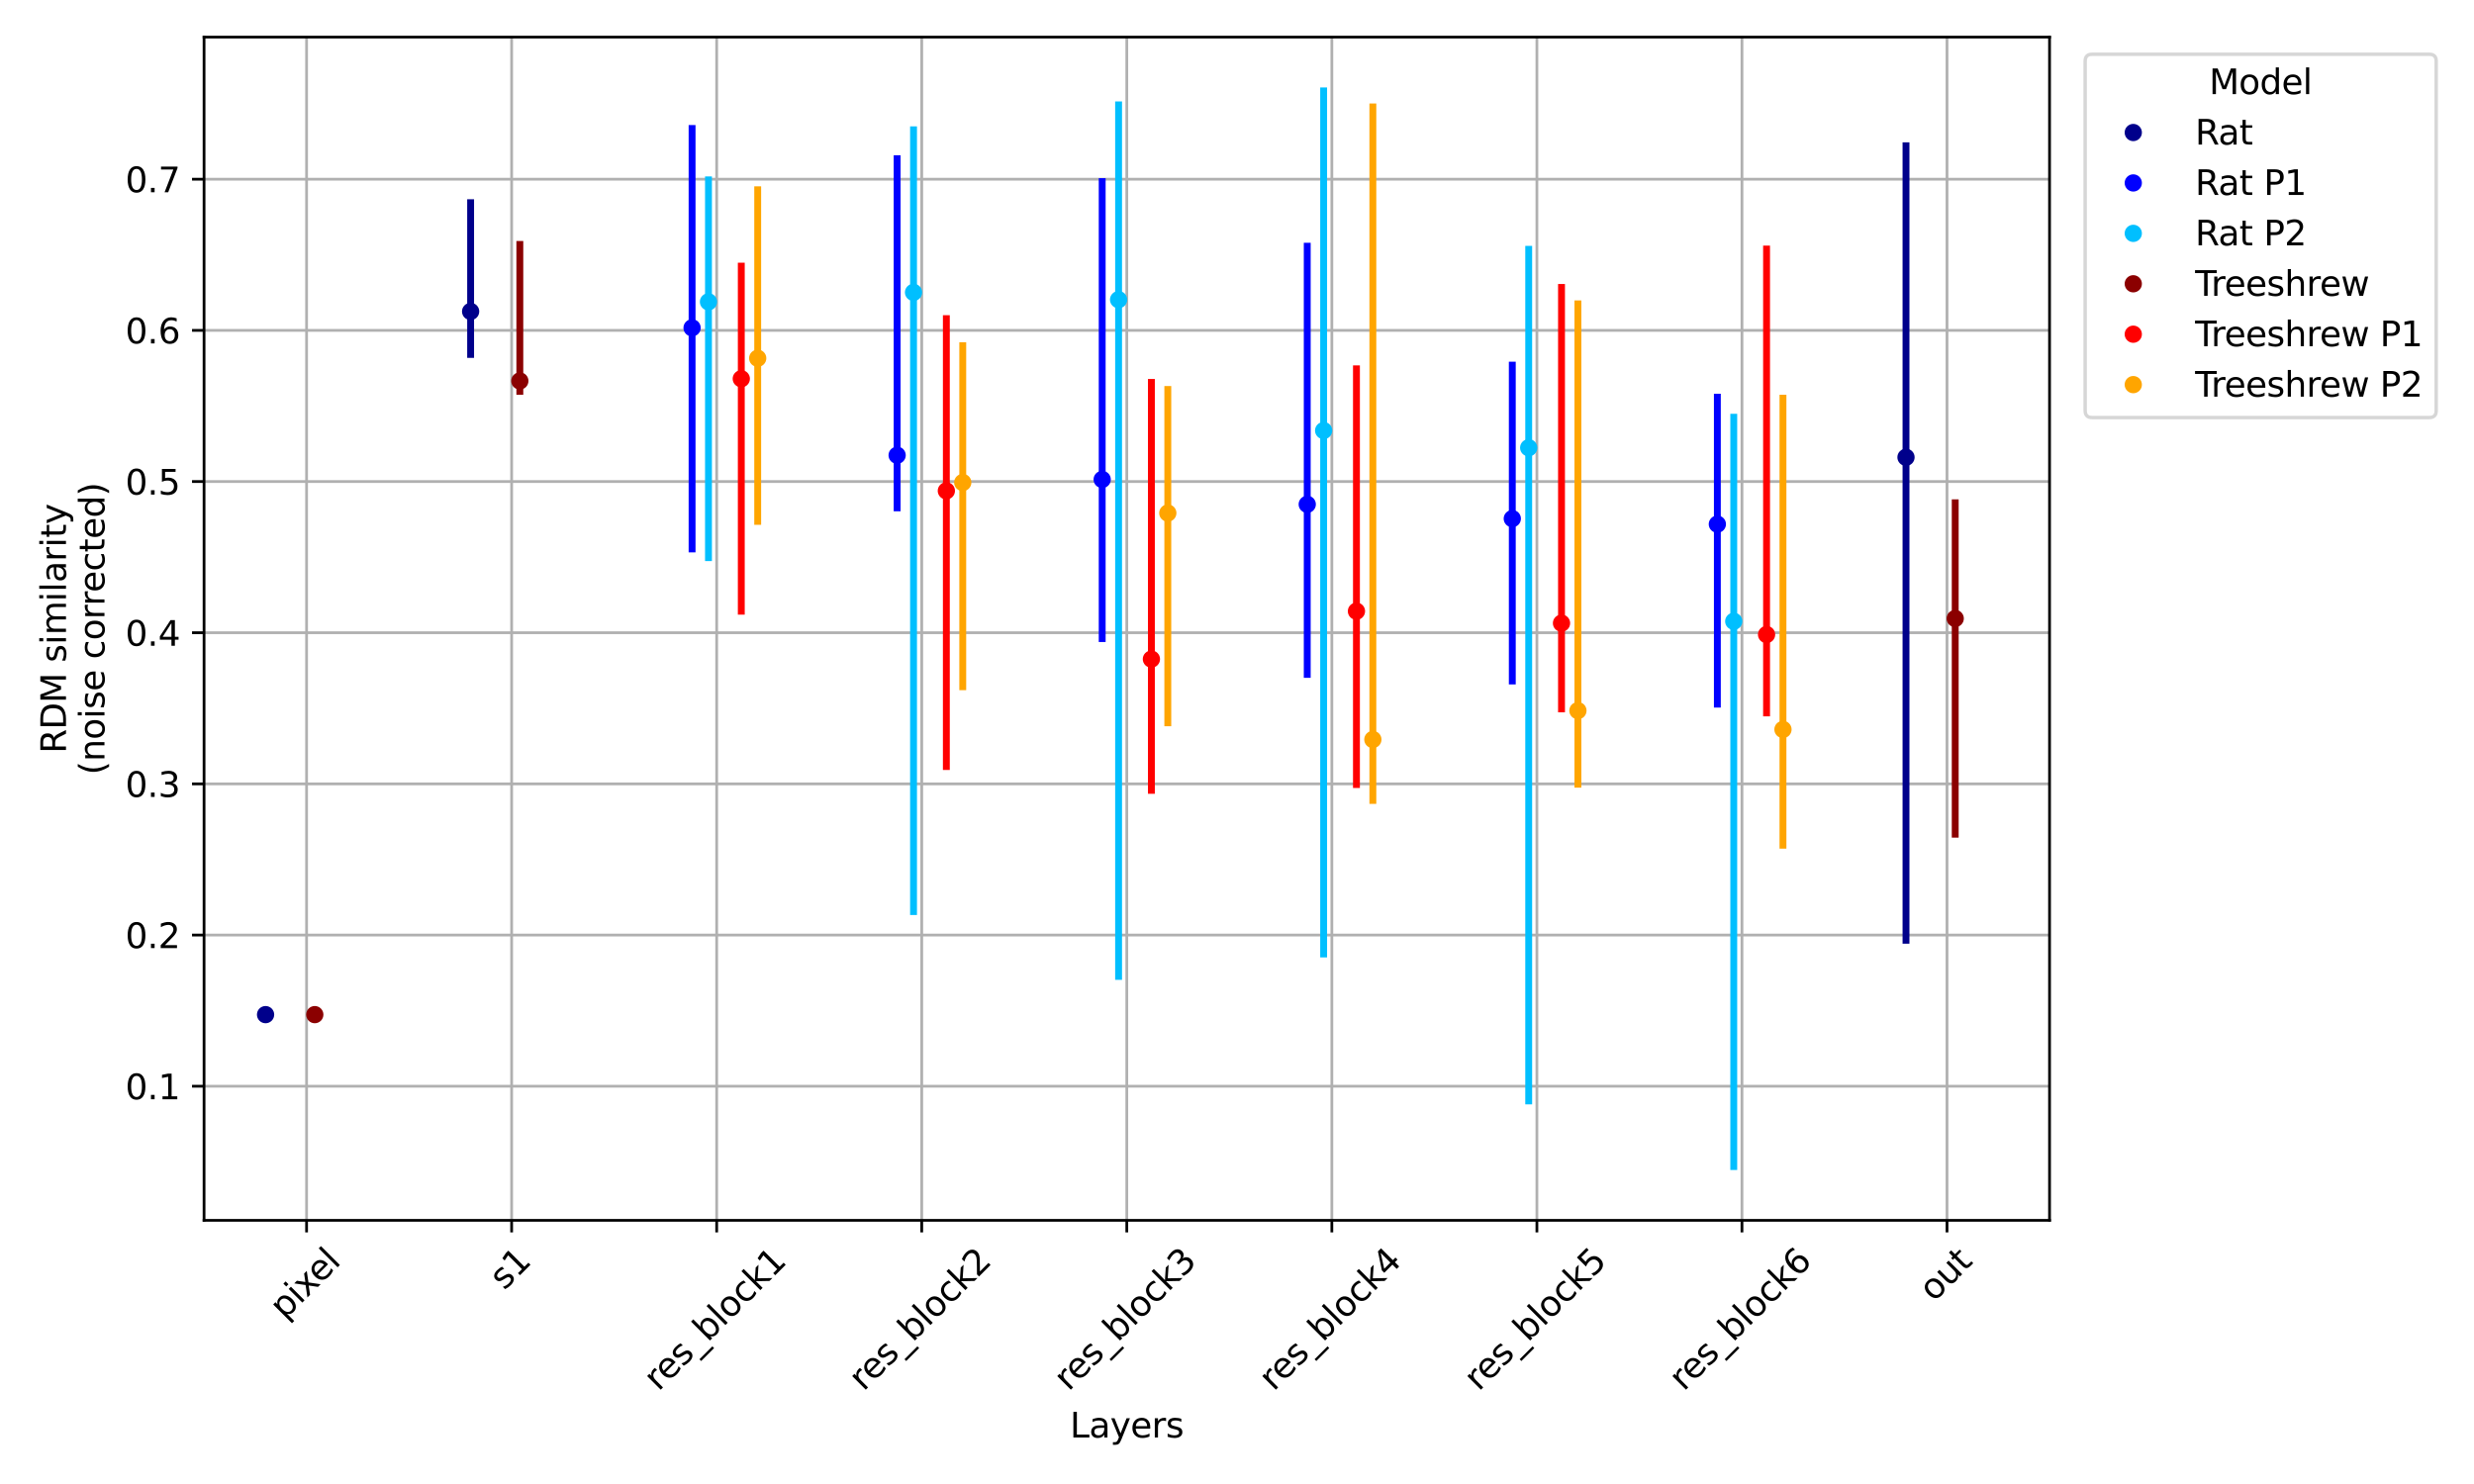 <?xml version="1.0" encoding="utf-8" standalone="no"?>
<!DOCTYPE svg PUBLIC "-//W3C//DTD SVG 1.1//EN"
  "http://www.w3.org/Graphics/SVG/1.1/DTD/svg11.dtd">
<svg xmlns:xlink="http://www.w3.org/1999/xlink" width="720pt" height="432pt" viewBox="0 0 720 432" xmlns="http://www.w3.org/2000/svg" version="1.1">
 <defs>
  <style type="text/css">*{stroke-linejoin: round; stroke-linecap: butt}</style>
 </defs>
 <g id="figure_1">
  <g id="patch_1">
   <path d="M 0 432 
L 720 432 
L 720 0 
L 0 0 
z
" style="fill: #ffffff"/>
  </g>
  <g id="axes_1">
   <g id="patch_2">
    <path d="M 59.384 355.246 
L 596.47 355.246 
L 596.47 10.8 
L 59.384 10.8 
z
" style="fill: #ffffff"/>
   </g>
   <g id="matplotlib.axis_1">
    <g id="xtick_1">
     <g id="line2d_1">
      <path d="M 89.222 355.246 
L 89.222 10.8 
" clip-path="url(#p69295f9c5b)" style="fill: none; stroke: #b0b0b0; stroke-width: 0.8; stroke-linecap: square"/>
     </g>
     <g id="line2d_2">
      <defs>
       <path id="m949bb5aa37" d="M 0 0 
L 0 3.5 
" style="stroke: #000000; stroke-width: 0.8"/>
      </defs>
      <g>
       <use xlink:href="#m949bb5aa37" x="89.222" y="355.246" style="stroke: #000000; stroke-width: 0.8"/>
      </g>
     </g>
     <g id="text_1">
      <!-- pixel -->
      <g transform="translate(82.807 384.352) rotate(-45) scale(0.1 -0.1)">
       <defs>
        <path id="DejaVuSans-70" d="M 1159 525 
L 1159 -1331 
L 581 -1331 
L 581 3500 
L 1159 3500 
L 1159 2969 
Q 1341 3281 1617 3432 
Q 1894 3584 2278 3584 
Q 2916 3584 3314 3078 
Q 3713 2572 3713 1747 
Q 3713 922 3314 415 
Q 2916 -91 2278 -91 
Q 1894 -91 1617 61 
Q 1341 213 1159 525 
z
M 3116 1747 
Q 3116 2381 2855 2742 
Q 2594 3103 2138 3103 
Q 1681 3103 1420 2742 
Q 1159 2381 1159 1747 
Q 1159 1113 1420 752 
Q 1681 391 2138 391 
Q 2594 391 2855 752 
Q 3116 1113 3116 1747 
z
" transform="scale(0.016)"/>
        <path id="DejaVuSans-69" d="M 603 3500 
L 1178 3500 
L 1178 0 
L 603 0 
L 603 3500 
z
M 603 4863 
L 1178 4863 
L 1178 4134 
L 603 4134 
L 603 4863 
z
" transform="scale(0.016)"/>
        <path id="DejaVuSans-78" d="M 3513 3500 
L 2247 1797 
L 3578 0 
L 2900 0 
L 1881 1375 
L 863 0 
L 184 0 
L 1544 1831 
L 300 3500 
L 978 3500 
L 1906 2253 
L 2834 3500 
L 3513 3500 
z
" transform="scale(0.016)"/>
        <path id="DejaVuSans-65" d="M 3597 1894 
L 3597 1613 
L 953 1613 
Q 991 1019 1311 708 
Q 1631 397 2203 397 
Q 2534 397 2845 478 
Q 3156 559 3463 722 
L 3463 178 
Q 3153 47 2828 -22 
Q 2503 -91 2169 -91 
Q 1331 -91 842 396 
Q 353 884 353 1716 
Q 353 2575 817 3079 
Q 1281 3584 2069 3584 
Q 2775 3584 3186 3129 
Q 3597 2675 3597 1894 
z
M 3022 2063 
Q 3016 2534 2758 2815 
Q 2500 3097 2075 3097 
Q 1594 3097 1305 2825 
Q 1016 2553 972 2059 
L 3022 2063 
z
" transform="scale(0.016)"/>
        <path id="DejaVuSans-6c" d="M 603 4863 
L 1178 4863 
L 1178 0 
L 603 0 
L 603 4863 
z
" transform="scale(0.016)"/>
       </defs>
       <use xlink:href="#DejaVuSans-70"/>
       <use xlink:href="#DejaVuSans-69" x="63.477"/>
       <use xlink:href="#DejaVuSans-78" x="91.26"/>
       <use xlink:href="#DejaVuSans-65" x="147.314"/>
       <use xlink:href="#DejaVuSans-6c" x="208.838"/>
      </g>
     </g>
    </g>
    <g id="xtick_2">
     <g id="line2d_3">
      <path d="M 148.898 355.246 
L 148.898 10.8 
" clip-path="url(#p69295f9c5b)" style="fill: none; stroke: #b0b0b0; stroke-width: 0.8; stroke-linecap: square"/>
     </g>
     <g id="line2d_4">
      <g>
       <use xlink:href="#m949bb5aa37" x="148.898" y="355.246" style="stroke: #000000; stroke-width: 0.8"/>
      </g>
     </g>
     <g id="text_2">
      <!-- s1 -->
      <g transform="translate(146.758 375.802) rotate(-45) scale(0.1 -0.1)">
       <defs>
        <path id="DejaVuSans-73" d="M 2834 3397 
L 2834 2853 
Q 2591 2978 2328 3040 
Q 2066 3103 1784 3103 
Q 1356 3103 1142 2972 
Q 928 2841 928 2578 
Q 928 2378 1081 2264 
Q 1234 2150 1697 2047 
L 1894 2003 
Q 2506 1872 2764 1633 
Q 3022 1394 3022 966 
Q 3022 478 2636 193 
Q 2250 -91 1575 -91 
Q 1294 -91 989 -36 
Q 684 19 347 128 
L 347 722 
Q 666 556 975 473 
Q 1284 391 1588 391 
Q 1994 391 2212 530 
Q 2431 669 2431 922 
Q 2431 1156 2273 1281 
Q 2116 1406 1581 1522 
L 1381 1569 
Q 847 1681 609 1914 
Q 372 2147 372 2553 
Q 372 3047 722 3315 
Q 1072 3584 1716 3584 
Q 2034 3584 2315 3537 
Q 2597 3491 2834 3397 
z
" transform="scale(0.016)"/>
        <path id="DejaVuSans-31" d="M 794 531 
L 1825 531 
L 1825 4091 
L 703 3866 
L 703 4441 
L 1819 4666 
L 2450 4666 
L 2450 531 
L 3481 531 
L 3481 0 
L 794 0 
L 794 531 
z
" transform="scale(0.016)"/>
       </defs>
       <use xlink:href="#DejaVuSans-73"/>
       <use xlink:href="#DejaVuSans-31" x="52.1"/>
      </g>
     </g>
    </g>
    <g id="xtick_3">
     <g id="line2d_5">
      <path d="M 208.575 355.246 
L 208.575 10.8 
" clip-path="url(#p69295f9c5b)" style="fill: none; stroke: #b0b0b0; stroke-width: 0.8; stroke-linecap: square"/>
     </g>
     <g id="line2d_6">
      <g>
       <use xlink:href="#m949bb5aa37" x="208.575" y="355.246" style="stroke: #000000; stroke-width: 0.8"/>
      </g>
     </g>
     <g id="text_3">
      <!-- res_block1 -->
      <g transform="translate(191.638 405.198) rotate(-45) scale(0.1 -0.1)">
       <defs>
        <path id="DejaVuSans-72" d="M 2631 2963 
Q 2534 3019 2420 3045 
Q 2306 3072 2169 3072 
Q 1681 3072 1420 2755 
Q 1159 2438 1159 1844 
L 1159 0 
L 581 0 
L 581 3500 
L 1159 3500 
L 1159 2956 
Q 1341 3275 1631 3429 
Q 1922 3584 2338 3584 
Q 2397 3584 2469 3576 
Q 2541 3569 2628 3553 
L 2631 2963 
z
" transform="scale(0.016)"/>
        <path id="DejaVuSans-5f" d="M 3263 -1063 
L 3263 -1509 
L -63 -1509 
L -63 -1063 
L 3263 -1063 
z
" transform="scale(0.016)"/>
        <path id="DejaVuSans-62" d="M 3116 1747 
Q 3116 2381 2855 2742 
Q 2594 3103 2138 3103 
Q 1681 3103 1420 2742 
Q 1159 2381 1159 1747 
Q 1159 1113 1420 752 
Q 1681 391 2138 391 
Q 2594 391 2855 752 
Q 3116 1113 3116 1747 
z
M 1159 2969 
Q 1341 3281 1617 3432 
Q 1894 3584 2278 3584 
Q 2916 3584 3314 3078 
Q 3713 2572 3713 1747 
Q 3713 922 3314 415 
Q 2916 -91 2278 -91 
Q 1894 -91 1617 61 
Q 1341 213 1159 525 
L 1159 0 
L 581 0 
L 581 4863 
L 1159 4863 
L 1159 2969 
z
" transform="scale(0.016)"/>
        <path id="DejaVuSans-6f" d="M 1959 3097 
Q 1497 3097 1228 2736 
Q 959 2375 959 1747 
Q 959 1119 1226 758 
Q 1494 397 1959 397 
Q 2419 397 2687 759 
Q 2956 1122 2956 1747 
Q 2956 2369 2687 2733 
Q 2419 3097 1959 3097 
z
M 1959 3584 
Q 2709 3584 3137 3096 
Q 3566 2609 3566 1747 
Q 3566 888 3137 398 
Q 2709 -91 1959 -91 
Q 1206 -91 779 398 
Q 353 888 353 1747 
Q 353 2609 779 3096 
Q 1206 3584 1959 3584 
z
" transform="scale(0.016)"/>
        <path id="DejaVuSans-63" d="M 3122 3366 
L 3122 2828 
Q 2878 2963 2633 3030 
Q 2388 3097 2138 3097 
Q 1578 3097 1268 2742 
Q 959 2388 959 1747 
Q 959 1106 1268 751 
Q 1578 397 2138 397 
Q 2388 397 2633 464 
Q 2878 531 3122 666 
L 3122 134 
Q 2881 22 2623 -34 
Q 2366 -91 2075 -91 
Q 1284 -91 818 406 
Q 353 903 353 1747 
Q 353 2603 823 3093 
Q 1294 3584 2113 3584 
Q 2378 3584 2631 3529 
Q 2884 3475 3122 3366 
z
" transform="scale(0.016)"/>
        <path id="DejaVuSans-6b" d="M 581 4863 
L 1159 4863 
L 1159 1991 
L 2875 3500 
L 3609 3500 
L 1753 1863 
L 3688 0 
L 2938 0 
L 1159 1709 
L 1159 0 
L 581 0 
L 581 4863 
z
" transform="scale(0.016)"/>
       </defs>
       <use xlink:href="#DejaVuSans-72"/>
       <use xlink:href="#DejaVuSans-65" x="38.863"/>
       <use xlink:href="#DejaVuSans-73" x="100.387"/>
       <use xlink:href="#DejaVuSans-5f" x="152.486"/>
       <use xlink:href="#DejaVuSans-62" x="202.486"/>
       <use xlink:href="#DejaVuSans-6c" x="265.963"/>
       <use xlink:href="#DejaVuSans-6f" x="293.746"/>
       <use xlink:href="#DejaVuSans-63" x="354.928"/>
       <use xlink:href="#DejaVuSans-6b" x="409.908"/>
       <use xlink:href="#DejaVuSans-31" x="467.818"/>
      </g>
     </g>
    </g>
    <g id="xtick_4">
     <g id="line2d_7">
      <path d="M 268.251 355.246 
L 268.251 10.8 
" clip-path="url(#p69295f9c5b)" style="fill: none; stroke: #b0b0b0; stroke-width: 0.8; stroke-linecap: square"/>
     </g>
     <g id="line2d_8">
      <g>
       <use xlink:href="#m949bb5aa37" x="268.251" y="355.246" style="stroke: #000000; stroke-width: 0.8"/>
      </g>
     </g>
     <g id="text_4">
      <!-- res_block2 -->
      <g transform="translate(251.314 405.198) rotate(-45) scale(0.1 -0.1)">
       <defs>
        <path id="DejaVuSans-32" d="M 1228 531 
L 3431 531 
L 3431 0 
L 469 0 
L 469 531 
Q 828 903 1448 1529 
Q 2069 2156 2228 2338 
Q 2531 2678 2651 2914 
Q 2772 3150 2772 3378 
Q 2772 3750 2511 3984 
Q 2250 4219 1831 4219 
Q 1534 4219 1204 4116 
Q 875 4013 500 3803 
L 500 4441 
Q 881 4594 1212 4672 
Q 1544 4750 1819 4750 
Q 2544 4750 2975 4387 
Q 3406 4025 3406 3419 
Q 3406 3131 3298 2873 
Q 3191 2616 2906 2266 
Q 2828 2175 2409 1742 
Q 1991 1309 1228 531 
z
" transform="scale(0.016)"/>
       </defs>
       <use xlink:href="#DejaVuSans-72"/>
       <use xlink:href="#DejaVuSans-65" x="38.863"/>
       <use xlink:href="#DejaVuSans-73" x="100.387"/>
       <use xlink:href="#DejaVuSans-5f" x="152.486"/>
       <use xlink:href="#DejaVuSans-62" x="202.486"/>
       <use xlink:href="#DejaVuSans-6c" x="265.963"/>
       <use xlink:href="#DejaVuSans-6f" x="293.746"/>
       <use xlink:href="#DejaVuSans-63" x="354.928"/>
       <use xlink:href="#DejaVuSans-6b" x="409.908"/>
       <use xlink:href="#DejaVuSans-32" x="467.818"/>
      </g>
     </g>
    </g>
    <g id="xtick_5">
     <g id="line2d_9">
      <path d="M 327.927 355.246 
L 327.927 10.8 
" clip-path="url(#p69295f9c5b)" style="fill: none; stroke: #b0b0b0; stroke-width: 0.8; stroke-linecap: square"/>
     </g>
     <g id="line2d_10">
      <g>
       <use xlink:href="#m949bb5aa37" x="327.927" y="355.246" style="stroke: #000000; stroke-width: 0.8"/>
      </g>
     </g>
     <g id="text_5">
      <!-- res_block3 -->
      <g transform="translate(310.99 405.198) rotate(-45) scale(0.1 -0.1)">
       <defs>
        <path id="DejaVuSans-33" d="M 2597 2516 
Q 3050 2419 3304 2112 
Q 3559 1806 3559 1356 
Q 3559 666 3084 287 
Q 2609 -91 1734 -91 
Q 1441 -91 1130 -33 
Q 819 25 488 141 
L 488 750 
Q 750 597 1062 519 
Q 1375 441 1716 441 
Q 2309 441 2620 675 
Q 2931 909 2931 1356 
Q 2931 1769 2642 2001 
Q 2353 2234 1838 2234 
L 1294 2234 
L 1294 2753 
L 1863 2753 
Q 2328 2753 2575 2939 
Q 2822 3125 2822 3475 
Q 2822 3834 2567 4026 
Q 2313 4219 1838 4219 
Q 1578 4219 1281 4162 
Q 984 4106 628 3988 
L 628 4550 
Q 988 4650 1302 4700 
Q 1616 4750 1894 4750 
Q 2613 4750 3031 4423 
Q 3450 4097 3450 3541 
Q 3450 3153 3228 2886 
Q 3006 2619 2597 2516 
z
" transform="scale(0.016)"/>
       </defs>
       <use xlink:href="#DejaVuSans-72"/>
       <use xlink:href="#DejaVuSans-65" x="38.863"/>
       <use xlink:href="#DejaVuSans-73" x="100.387"/>
       <use xlink:href="#DejaVuSans-5f" x="152.486"/>
       <use xlink:href="#DejaVuSans-62" x="202.486"/>
       <use xlink:href="#DejaVuSans-6c" x="265.963"/>
       <use xlink:href="#DejaVuSans-6f" x="293.746"/>
       <use xlink:href="#DejaVuSans-63" x="354.928"/>
       <use xlink:href="#DejaVuSans-6b" x="409.908"/>
       <use xlink:href="#DejaVuSans-33" x="467.818"/>
      </g>
     </g>
    </g>
    <g id="xtick_6">
     <g id="line2d_11">
      <path d="M 387.603 355.246 
L 387.603 10.8 
" clip-path="url(#p69295f9c5b)" style="fill: none; stroke: #b0b0b0; stroke-width: 0.8; stroke-linecap: square"/>
     </g>
     <g id="line2d_12">
      <g>
       <use xlink:href="#m949bb5aa37" x="387.603" y="355.246" style="stroke: #000000; stroke-width: 0.8"/>
      </g>
     </g>
     <g id="text_6">
      <!-- res_block4 -->
      <g transform="translate(370.666 405.198) rotate(-45) scale(0.1 -0.1)">
       <defs>
        <path id="DejaVuSans-34" d="M 2419 4116 
L 825 1625 
L 2419 1625 
L 2419 4116 
z
M 2253 4666 
L 3047 4666 
L 3047 1625 
L 3713 1625 
L 3713 1100 
L 3047 1100 
L 3047 0 
L 2419 0 
L 2419 1100 
L 313 1100 
L 313 1709 
L 2253 4666 
z
" transform="scale(0.016)"/>
       </defs>
       <use xlink:href="#DejaVuSans-72"/>
       <use xlink:href="#DejaVuSans-65" x="38.863"/>
       <use xlink:href="#DejaVuSans-73" x="100.387"/>
       <use xlink:href="#DejaVuSans-5f" x="152.486"/>
       <use xlink:href="#DejaVuSans-62" x="202.486"/>
       <use xlink:href="#DejaVuSans-6c" x="265.963"/>
       <use xlink:href="#DejaVuSans-6f" x="293.746"/>
       <use xlink:href="#DejaVuSans-63" x="354.928"/>
       <use xlink:href="#DejaVuSans-6b" x="409.908"/>
       <use xlink:href="#DejaVuSans-34" x="467.818"/>
      </g>
     </g>
    </g>
    <g id="xtick_7">
     <g id="line2d_13">
      <path d="M 447.279 355.246 
L 447.279 10.8 
" clip-path="url(#p69295f9c5b)" style="fill: none; stroke: #b0b0b0; stroke-width: 0.8; stroke-linecap: square"/>
     </g>
     <g id="line2d_14">
      <g>
       <use xlink:href="#m949bb5aa37" x="447.279" y="355.246" style="stroke: #000000; stroke-width: 0.8"/>
      </g>
     </g>
     <g id="text_7">
      <!-- res_block5 -->
      <g transform="translate(430.343 405.198) rotate(-45) scale(0.1 -0.1)">
       <defs>
        <path id="DejaVuSans-35" d="M 691 4666 
L 3169 4666 
L 3169 4134 
L 1269 4134 
L 1269 2991 
Q 1406 3038 1543 3061 
Q 1681 3084 1819 3084 
Q 2600 3084 3056 2656 
Q 3513 2228 3513 1497 
Q 3513 744 3044 326 
Q 2575 -91 1722 -91 
Q 1428 -91 1123 -41 
Q 819 9 494 109 
L 494 744 
Q 775 591 1075 516 
Q 1375 441 1709 441 
Q 2250 441 2565 725 
Q 2881 1009 2881 1497 
Q 2881 1984 2565 2268 
Q 2250 2553 1709 2553 
Q 1456 2553 1204 2497 
Q 953 2441 691 2322 
L 691 4666 
z
" transform="scale(0.016)"/>
       </defs>
       <use xlink:href="#DejaVuSans-72"/>
       <use xlink:href="#DejaVuSans-65" x="38.863"/>
       <use xlink:href="#DejaVuSans-73" x="100.387"/>
       <use xlink:href="#DejaVuSans-5f" x="152.486"/>
       <use xlink:href="#DejaVuSans-62" x="202.486"/>
       <use xlink:href="#DejaVuSans-6c" x="265.963"/>
       <use xlink:href="#DejaVuSans-6f" x="293.746"/>
       <use xlink:href="#DejaVuSans-63" x="354.928"/>
       <use xlink:href="#DejaVuSans-6b" x="409.908"/>
       <use xlink:href="#DejaVuSans-35" x="467.818"/>
      </g>
     </g>
    </g>
    <g id="xtick_8">
     <g id="line2d_15">
      <path d="M 506.956 355.246 
L 506.956 10.8 
" clip-path="url(#p69295f9c5b)" style="fill: none; stroke: #b0b0b0; stroke-width: 0.8; stroke-linecap: square"/>
     </g>
     <g id="line2d_16">
      <g>
       <use xlink:href="#m949bb5aa37" x="506.956" y="355.246" style="stroke: #000000; stroke-width: 0.8"/>
      </g>
     </g>
     <g id="text_8">
      <!-- res_block6 -->
      <g transform="translate(490.019 405.198) rotate(-45) scale(0.1 -0.1)">
       <defs>
        <path id="DejaVuSans-36" d="M 2113 2584 
Q 1688 2584 1439 2293 
Q 1191 2003 1191 1497 
Q 1191 994 1439 701 
Q 1688 409 2113 409 
Q 2538 409 2786 701 
Q 3034 994 3034 1497 
Q 3034 2003 2786 2293 
Q 2538 2584 2113 2584 
z
M 3366 4563 
L 3366 3988 
Q 3128 4100 2886 4159 
Q 2644 4219 2406 4219 
Q 1781 4219 1451 3797 
Q 1122 3375 1075 2522 
Q 1259 2794 1537 2939 
Q 1816 3084 2150 3084 
Q 2853 3084 3261 2657 
Q 3669 2231 3669 1497 
Q 3669 778 3244 343 
Q 2819 -91 2113 -91 
Q 1303 -91 875 529 
Q 447 1150 447 2328 
Q 447 3434 972 4092 
Q 1497 4750 2381 4750 
Q 2619 4750 2861 4703 
Q 3103 4656 3366 4563 
z
" transform="scale(0.016)"/>
       </defs>
       <use xlink:href="#DejaVuSans-72"/>
       <use xlink:href="#DejaVuSans-65" x="38.863"/>
       <use xlink:href="#DejaVuSans-73" x="100.387"/>
       <use xlink:href="#DejaVuSans-5f" x="152.486"/>
       <use xlink:href="#DejaVuSans-62" x="202.486"/>
       <use xlink:href="#DejaVuSans-6c" x="265.963"/>
       <use xlink:href="#DejaVuSans-6f" x="293.746"/>
       <use xlink:href="#DejaVuSans-63" x="354.928"/>
       <use xlink:href="#DejaVuSans-6b" x="409.908"/>
       <use xlink:href="#DejaVuSans-36" x="467.818"/>
      </g>
     </g>
    </g>
    <g id="xtick_9">
     <g id="line2d_17">
      <path d="M 566.632 355.246 
L 566.632 10.8 
" clip-path="url(#p69295f9c5b)" style="fill: none; stroke: #b0b0b0; stroke-width: 0.8; stroke-linecap: square"/>
     </g>
     <g id="line2d_18">
      <g>
       <use xlink:href="#m949bb5aa37" x="566.632" y="355.246" style="stroke: #000000; stroke-width: 0.8"/>
      </g>
     </g>
     <g id="text_9">
      <!-- out -->
      <g transform="translate(562.793 379.199) rotate(-45) scale(0.1 -0.1)">
       <defs>
        <path id="DejaVuSans-75" d="M 544 1381 
L 544 3500 
L 1119 3500 
L 1119 1403 
Q 1119 906 1312 657 
Q 1506 409 1894 409 
Q 2359 409 2629 706 
Q 2900 1003 2900 1516 
L 2900 3500 
L 3475 3500 
L 3475 0 
L 2900 0 
L 2900 538 
Q 2691 219 2414 64 
Q 2138 -91 1772 -91 
Q 1169 -91 856 284 
Q 544 659 544 1381 
z
M 1991 3584 
L 1991 3584 
z
" transform="scale(0.016)"/>
        <path id="DejaVuSans-74" d="M 1172 4494 
L 1172 3500 
L 2356 3500 
L 2356 3053 
L 1172 3053 
L 1172 1153 
Q 1172 725 1289 603 
Q 1406 481 1766 481 
L 2356 481 
L 2356 0 
L 1766 0 
Q 1100 0 847 248 
Q 594 497 594 1153 
L 594 3053 
L 172 3053 
L 172 3500 
L 594 3500 
L 594 4494 
L 1172 4494 
z
" transform="scale(0.016)"/>
       </defs>
       <use xlink:href="#DejaVuSans-6f"/>
       <use xlink:href="#DejaVuSans-75" x="61.182"/>
       <use xlink:href="#DejaVuSans-74" x="124.561"/>
      </g>
     </g>
    </g>
    <g id="text_10">
     <!-- Layers -->
     <g transform="translate(311.381 418.464) scale(0.1 -0.1)">
      <defs>
       <path id="DejaVuSans-4c" d="M 628 4666 
L 1259 4666 
L 1259 531 
L 3531 531 
L 3531 0 
L 628 0 
L 628 4666 
z
" transform="scale(0.016)"/>
       <path id="DejaVuSans-61" d="M 2194 1759 
Q 1497 1759 1228 1600 
Q 959 1441 959 1056 
Q 959 750 1161 570 
Q 1363 391 1709 391 
Q 2188 391 2477 730 
Q 2766 1069 2766 1631 
L 2766 1759 
L 2194 1759 
z
M 3341 1997 
L 3341 0 
L 2766 0 
L 2766 531 
Q 2569 213 2275 61 
Q 1981 -91 1556 -91 
Q 1019 -91 701 211 
Q 384 513 384 1019 
Q 384 1609 779 1909 
Q 1175 2209 1959 2209 
L 2766 2209 
L 2766 2266 
Q 2766 2663 2505 2880 
Q 2244 3097 1772 3097 
Q 1472 3097 1187 3025 
Q 903 2953 641 2809 
L 641 3341 
Q 956 3463 1253 3523 
Q 1550 3584 1831 3584 
Q 2591 3584 2966 3190 
Q 3341 2797 3341 1997 
z
" transform="scale(0.016)"/>
       <path id="DejaVuSans-79" d="M 2059 -325 
Q 1816 -950 1584 -1140 
Q 1353 -1331 966 -1331 
L 506 -1331 
L 506 -850 
L 844 -850 
Q 1081 -850 1212 -737 
Q 1344 -625 1503 -206 
L 1606 56 
L 191 3500 
L 800 3500 
L 1894 763 
L 2988 3500 
L 3597 3500 
L 2059 -325 
z
" transform="scale(0.016)"/>
      </defs>
      <use xlink:href="#DejaVuSans-4c"/>
      <use xlink:href="#DejaVuSans-61" x="55.713"/>
      <use xlink:href="#DejaVuSans-79" x="116.992"/>
      <use xlink:href="#DejaVuSans-65" x="176.172"/>
      <use xlink:href="#DejaVuSans-72" x="237.695"/>
      <use xlink:href="#DejaVuSans-73" x="278.809"/>
     </g>
    </g>
   </g>
   <g id="matplotlib.axis_2">
    <g id="ytick_1">
     <g id="line2d_19">
      <path d="M 59.384 316.199 
L 596.47 316.199 
" clip-path="url(#p69295f9c5b)" style="fill: none; stroke: #b0b0b0; stroke-width: 0.8; stroke-linecap: square"/>
     </g>
     <g id="line2d_20">
      <defs>
       <path id="m58217e2795" d="M 0 0 
L -3.5 0 
" style="stroke: #000000; stroke-width: 0.8"/>
      </defs>
      <g>
       <use xlink:href="#m58217e2795" x="59.384" y="316.199" style="stroke: #000000; stroke-width: 0.8"/>
      </g>
     </g>
     <g id="text_11">
      <!-- 0.1 -->
      <g transform="translate(36.481 319.998) scale(0.1 -0.1)">
       <defs>
        <path id="DejaVuSans-30" d="M 2034 4250 
Q 1547 4250 1301 3770 
Q 1056 3291 1056 2328 
Q 1056 1369 1301 889 
Q 1547 409 2034 409 
Q 2525 409 2770 889 
Q 3016 1369 3016 2328 
Q 3016 3291 2770 3770 
Q 2525 4250 2034 4250 
z
M 2034 4750 
Q 2819 4750 3233 4129 
Q 3647 3509 3647 2328 
Q 3647 1150 3233 529 
Q 2819 -91 2034 -91 
Q 1250 -91 836 529 
Q 422 1150 422 2328 
Q 422 3509 836 4129 
Q 1250 4750 2034 4750 
z
" transform="scale(0.016)"/>
        <path id="DejaVuSans-2e" d="M 684 794 
L 1344 794 
L 1344 0 
L 684 0 
L 684 794 
z
" transform="scale(0.016)"/>
       </defs>
       <use xlink:href="#DejaVuSans-30"/>
       <use xlink:href="#DejaVuSans-2e" x="63.623"/>
       <use xlink:href="#DejaVuSans-31" x="95.41"/>
      </g>
     </g>
    </g>
    <g id="ytick_2">
     <g id="line2d_21">
      <path d="M 59.384 272.193 
L 596.47 272.193 
" clip-path="url(#p69295f9c5b)" style="fill: none; stroke: #b0b0b0; stroke-width: 0.8; stroke-linecap: square"/>
     </g>
     <g id="line2d_22">
      <g>
       <use xlink:href="#m58217e2795" x="59.384" y="272.193" style="stroke: #000000; stroke-width: 0.8"/>
      </g>
     </g>
     <g id="text_12">
      <!-- 0.2 -->
      <g transform="translate(36.481 275.992) scale(0.1 -0.1)">
       <use xlink:href="#DejaVuSans-30"/>
       <use xlink:href="#DejaVuSans-2e" x="63.623"/>
       <use xlink:href="#DejaVuSans-32" x="95.41"/>
      </g>
     </g>
    </g>
    <g id="ytick_3">
     <g id="line2d_23">
      <path d="M 59.384 228.187 
L 596.47 228.187 
" clip-path="url(#p69295f9c5b)" style="fill: none; stroke: #b0b0b0; stroke-width: 0.8; stroke-linecap: square"/>
     </g>
     <g id="line2d_24">
      <g>
       <use xlink:href="#m58217e2795" x="59.384" y="228.187" style="stroke: #000000; stroke-width: 0.8"/>
      </g>
     </g>
     <g id="text_13">
      <!-- 0.3 -->
      <g transform="translate(36.481 231.986) scale(0.1 -0.1)">
       <use xlink:href="#DejaVuSans-30"/>
       <use xlink:href="#DejaVuSans-2e" x="63.623"/>
       <use xlink:href="#DejaVuSans-33" x="95.41"/>
      </g>
     </g>
    </g>
    <g id="ytick_4">
     <g id="line2d_25">
      <path d="M 59.384 184.181 
L 596.47 184.181 
" clip-path="url(#p69295f9c5b)" style="fill: none; stroke: #b0b0b0; stroke-width: 0.8; stroke-linecap: square"/>
     </g>
     <g id="line2d_26">
      <g>
       <use xlink:href="#m58217e2795" x="59.384" y="184.181" style="stroke: #000000; stroke-width: 0.8"/>
      </g>
     </g>
     <g id="text_14">
      <!-- 0.4 -->
      <g transform="translate(36.481 187.98) scale(0.1 -0.1)">
       <use xlink:href="#DejaVuSans-30"/>
       <use xlink:href="#DejaVuSans-2e" x="63.623"/>
       <use xlink:href="#DejaVuSans-34" x="95.41"/>
      </g>
     </g>
    </g>
    <g id="ytick_5">
     <g id="line2d_27">
      <path d="M 59.384 140.175 
L 596.47 140.175 
" clip-path="url(#p69295f9c5b)" style="fill: none; stroke: #b0b0b0; stroke-width: 0.8; stroke-linecap: square"/>
     </g>
     <g id="line2d_28">
      <g>
       <use xlink:href="#m58217e2795" x="59.384" y="140.175" style="stroke: #000000; stroke-width: 0.8"/>
      </g>
     </g>
     <g id="text_15">
      <!-- 0.5 -->
      <g transform="translate(36.481 143.975) scale(0.1 -0.1)">
       <use xlink:href="#DejaVuSans-30"/>
       <use xlink:href="#DejaVuSans-2e" x="63.623"/>
       <use xlink:href="#DejaVuSans-35" x="95.41"/>
      </g>
     </g>
    </g>
    <g id="ytick_6">
     <g id="line2d_29">
      <path d="M 59.384 96.17 
L 596.47 96.17 
" clip-path="url(#p69295f9c5b)" style="fill: none; stroke: #b0b0b0; stroke-width: 0.8; stroke-linecap: square"/>
     </g>
     <g id="line2d_30">
      <g>
       <use xlink:href="#m58217e2795" x="59.384" y="96.17" style="stroke: #000000; stroke-width: 0.8"/>
      </g>
     </g>
     <g id="text_16">
      <!-- 0.6 -->
      <g transform="translate(36.481 99.969) scale(0.1 -0.1)">
       <use xlink:href="#DejaVuSans-30"/>
       <use xlink:href="#DejaVuSans-2e" x="63.623"/>
       <use xlink:href="#DejaVuSans-36" x="95.41"/>
      </g>
     </g>
    </g>
    <g id="ytick_7">
     <g id="line2d_31">
      <path d="M 59.384 52.164 
L 596.47 52.164 
" clip-path="url(#p69295f9c5b)" style="fill: none; stroke: #b0b0b0; stroke-width: 0.8; stroke-linecap: square"/>
     </g>
     <g id="line2d_32">
      <g>
       <use xlink:href="#m58217e2795" x="59.384" y="52.164" style="stroke: #000000; stroke-width: 0.8"/>
      </g>
     </g>
     <g id="text_17">
      <!-- 0.7 -->
      <g transform="translate(36.481 55.963) scale(0.1 -0.1)">
       <defs>
        <path id="DejaVuSans-37" d="M 525 4666 
L 3525 4666 
L 3525 4397 
L 1831 0 
L 1172 0 
L 2766 4134 
L 525 4134 
L 525 4666 
z
" transform="scale(0.016)"/>
       </defs>
       <use xlink:href="#DejaVuSans-30"/>
       <use xlink:href="#DejaVuSans-2e" x="63.623"/>
       <use xlink:href="#DejaVuSans-37" x="95.41"/>
      </g>
     </g>
    </g>
    <g id="text_18">
     <!-- RDM similarity -->
     <g transform="translate(19.203 219.321) rotate(-90) scale(0.1 -0.1)">
      <defs>
       <path id="DejaVuSans-52" d="M 2841 2188 
Q 3044 2119 3236 1894 
Q 3428 1669 3622 1275 
L 4263 0 
L 3584 0 
L 2988 1197 
Q 2756 1666 2539 1819 
Q 2322 1972 1947 1972 
L 1259 1972 
L 1259 0 
L 628 0 
L 628 4666 
L 2053 4666 
Q 2853 4666 3247 4331 
Q 3641 3997 3641 3322 
Q 3641 2881 3436 2590 
Q 3231 2300 2841 2188 
z
M 1259 4147 
L 1259 2491 
L 2053 2491 
Q 2509 2491 2742 2702 
Q 2975 2913 2975 3322 
Q 2975 3731 2742 3939 
Q 2509 4147 2053 4147 
L 1259 4147 
z
" transform="scale(0.016)"/>
       <path id="DejaVuSans-44" d="M 1259 4147 
L 1259 519 
L 2022 519 
Q 2988 519 3436 956 
Q 3884 1394 3884 2338 
Q 3884 3275 3436 3711 
Q 2988 4147 2022 4147 
L 1259 4147 
z
M 628 4666 
L 1925 4666 
Q 3281 4666 3915 4102 
Q 4550 3538 4550 2338 
Q 4550 1131 3912 565 
Q 3275 0 1925 0 
L 628 0 
L 628 4666 
z
" transform="scale(0.016)"/>
       <path id="DejaVuSans-4d" d="M 628 4666 
L 1569 4666 
L 2759 1491 
L 3956 4666 
L 4897 4666 
L 4897 0 
L 4281 0 
L 4281 4097 
L 3078 897 
L 2444 897 
L 1241 4097 
L 1241 0 
L 628 0 
L 628 4666 
z
" transform="scale(0.016)"/>
       <path id="DejaVuSans-20" transform="scale(0.016)"/>
       <path id="DejaVuSans-6d" d="M 3328 2828 
Q 3544 3216 3844 3400 
Q 4144 3584 4550 3584 
Q 5097 3584 5394 3201 
Q 5691 2819 5691 2113 
L 5691 0 
L 5113 0 
L 5113 2094 
Q 5113 2597 4934 2840 
Q 4756 3084 4391 3084 
Q 3944 3084 3684 2787 
Q 3425 2491 3425 1978 
L 3425 0 
L 2847 0 
L 2847 2094 
Q 2847 2600 2669 2842 
Q 2491 3084 2119 3084 
Q 1678 3084 1418 2786 
Q 1159 2488 1159 1978 
L 1159 0 
L 581 0 
L 581 3500 
L 1159 3500 
L 1159 2956 
Q 1356 3278 1631 3431 
Q 1906 3584 2284 3584 
Q 2666 3584 2933 3390 
Q 3200 3197 3328 2828 
z
" transform="scale(0.016)"/>
      </defs>
      <use xlink:href="#DejaVuSans-52"/>
      <use xlink:href="#DejaVuSans-44" x="69.482"/>
      <use xlink:href="#DejaVuSans-4d" x="146.484"/>
      <use xlink:href="#DejaVuSans-20" x="232.764"/>
      <use xlink:href="#DejaVuSans-73" x="264.551"/>
      <use xlink:href="#DejaVuSans-69" x="316.65"/>
      <use xlink:href="#DejaVuSans-6d" x="344.434"/>
      <use xlink:href="#DejaVuSans-69" x="441.846"/>
      <use xlink:href="#DejaVuSans-6c" x="469.629"/>
      <use xlink:href="#DejaVuSans-61" x="497.412"/>
      <use xlink:href="#DejaVuSans-72" x="558.691"/>
      <use xlink:href="#DejaVuSans-69" x="599.805"/>
      <use xlink:href="#DejaVuSans-74" x="627.588"/>
      <use xlink:href="#DejaVuSans-79" x="666.797"/>
     </g>
     <!-- (noise corrected) -->
     <g transform="translate(30.401 225.568) rotate(-90) scale(0.1 -0.1)">
      <defs>
       <path id="DejaVuSans-28" d="M 1984 4856 
Q 1566 4138 1362 3434 
Q 1159 2731 1159 2009 
Q 1159 1288 1364 580 
Q 1569 -128 1984 -844 
L 1484 -844 
Q 1016 -109 783 600 
Q 550 1309 550 2009 
Q 550 2706 781 3412 
Q 1013 4119 1484 4856 
L 1984 4856 
z
" transform="scale(0.016)"/>
       <path id="DejaVuSans-6e" d="M 3513 2113 
L 3513 0 
L 2938 0 
L 2938 2094 
Q 2938 2591 2744 2837 
Q 2550 3084 2163 3084 
Q 1697 3084 1428 2787 
Q 1159 2491 1159 1978 
L 1159 0 
L 581 0 
L 581 3500 
L 1159 3500 
L 1159 2956 
Q 1366 3272 1645 3428 
Q 1925 3584 2291 3584 
Q 2894 3584 3203 3211 
Q 3513 2838 3513 2113 
z
" transform="scale(0.016)"/>
       <path id="DejaVuSans-64" d="M 2906 2969 
L 2906 4863 
L 3481 4863 
L 3481 0 
L 2906 0 
L 2906 525 
Q 2725 213 2448 61 
Q 2172 -91 1784 -91 
Q 1150 -91 751 415 
Q 353 922 353 1747 
Q 353 2572 751 3078 
Q 1150 3584 1784 3584 
Q 2172 3584 2448 3432 
Q 2725 3281 2906 2969 
z
M 947 1747 
Q 947 1113 1208 752 
Q 1469 391 1925 391 
Q 2381 391 2643 752 
Q 2906 1113 2906 1747 
Q 2906 2381 2643 2742 
Q 2381 3103 1925 3103 
Q 1469 3103 1208 2742 
Q 947 2381 947 1747 
z
" transform="scale(0.016)"/>
       <path id="DejaVuSans-29" d="M 513 4856 
L 1013 4856 
Q 1481 4119 1714 3412 
Q 1947 2706 1947 2009 
Q 1947 1309 1714 600 
Q 1481 -109 1013 -844 
L 513 -844 
Q 928 -128 1133 580 
Q 1338 1288 1338 2009 
Q 1338 2731 1133 3434 
Q 928 4138 513 4856 
z
" transform="scale(0.016)"/>
      </defs>
      <use xlink:href="#DejaVuSans-28"/>
      <use xlink:href="#DejaVuSans-6e" x="39.014"/>
      <use xlink:href="#DejaVuSans-6f" x="102.393"/>
      <use xlink:href="#DejaVuSans-69" x="163.574"/>
      <use xlink:href="#DejaVuSans-73" x="191.357"/>
      <use xlink:href="#DejaVuSans-65" x="243.457"/>
      <use xlink:href="#DejaVuSans-20" x="304.98"/>
      <use xlink:href="#DejaVuSans-63" x="336.768"/>
      <use xlink:href="#DejaVuSans-6f" x="391.748"/>
      <use xlink:href="#DejaVuSans-72" x="452.93"/>
      <use xlink:href="#DejaVuSans-72" x="492.293"/>
      <use xlink:href="#DejaVuSans-65" x="531.156"/>
      <use xlink:href="#DejaVuSans-63" x="592.68"/>
      <use xlink:href="#DejaVuSans-74" x="647.66"/>
      <use xlink:href="#DejaVuSans-65" x="686.869"/>
      <use xlink:href="#DejaVuSans-64" x="748.393"/>
      <use xlink:href="#DejaVuSans-29" x="811.869"/>
     </g>
    </g>
   </g>
   <g id="line2d_33">
    <defs>
     <path id="mb090032530" d="M 0 1.5 
C 0.398 1.5 0.779 1.342 1.061 1.061 
C 1.342 0.779 1.5 0.398 1.5 0 
C 1.5 -0.398 1.342 -0.779 1.061 -1.061 
C 0.779 -1.342 0.398 -1.5 0 -1.5 
C -0.398 -1.5 -0.779 -1.342 -1.061 -1.061 
C -1.342 -0.779 -1.5 -0.398 -1.5 0 
C -1.5 0.398 -1.342 0.779 -1.061 1.061 
C -0.779 1.342 -0.398 1.5 0 1.5 
z
" style="stroke: #00008b; stroke-width: 2.025"/>
    </defs>
    <g clip-path="url(#p69295f9c5b)">
     <use xlink:href="#mb090032530" x="77.287" y="295.363" style="fill: #00008b; stroke: #00008b; stroke-width: 2.025"/>
     <use xlink:href="#mb090032530" x="136.963" y="90.666" style="fill: #00008b; stroke: #00008b; stroke-width: 2.025"/>
     <use xlink:href="#mb090032530" x="554.697" y="133.119" style="fill: #00008b; stroke: #00008b; stroke-width: 2.025"/>
    </g>
   </g>
   <g id="line2d_34">
    <path d="M 77.287 295.363 
L 77.287 295.363 
" clip-path="url(#p69295f9c5b)" style="fill: none; stroke: #00008b; stroke-width: 2; stroke-linecap: square"/>
   </g>
   <g id="line2d_35">
    <path d="M 136.963 103.173 
L 136.963 59.001 
" clip-path="url(#p69295f9c5b)" style="fill: none; stroke: #00008b; stroke-width: 2; stroke-linecap: square"/>
   </g>
   <g id="line2d_36">
    <path clip-path="url(#p69295f9c5b)" style="fill: none; stroke: #00008b; stroke-width: 2; stroke-linecap: square"/>
   </g>
   <g id="line2d_37">
    <path clip-path="url(#p69295f9c5b)" style="fill: none; stroke: #00008b; stroke-width: 2; stroke-linecap: square"/>
   </g>
   <g id="line2d_38">
    <path clip-path="url(#p69295f9c5b)" style="fill: none; stroke: #00008b; stroke-width: 2; stroke-linecap: square"/>
   </g>
   <g id="line2d_39">
    <path clip-path="url(#p69295f9c5b)" style="fill: none; stroke: #00008b; stroke-width: 2; stroke-linecap: square"/>
   </g>
   <g id="line2d_40">
    <path clip-path="url(#p69295f9c5b)" style="fill: none; stroke: #00008b; stroke-width: 2; stroke-linecap: square"/>
   </g>
   <g id="line2d_41">
    <path clip-path="url(#p69295f9c5b)" style="fill: none; stroke: #00008b; stroke-width: 2; stroke-linecap: square"/>
   </g>
   <g id="line2d_42">
    <path d="M 554.697 273.706 
L 554.697 42.44 
" clip-path="url(#p69295f9c5b)" style="fill: none; stroke: #00008b; stroke-width: 2; stroke-linecap: square"/>
   </g>
   <g id="line2d_43">
    <defs>
     <path id="me5a0d135b4" d="M 0 1.5 
C 0.398 1.5 0.779 1.342 1.061 1.061 
C 1.342 0.779 1.5 0.398 1.5 0 
C 1.5 -0.398 1.342 -0.779 1.061 -1.061 
C 0.779 -1.342 0.398 -1.5 0 -1.5 
C -0.398 -1.5 -0.779 -1.342 -1.061 -1.061 
C -1.342 -0.779 -1.5 -0.398 -1.5 0 
C -1.5 0.398 -1.342 0.779 -1.061 1.061 
C -0.779 1.342 -0.398 1.5 0 1.5 
z
" style="stroke: #0000ff; stroke-width: 2.025"/>
    </defs>
    <g clip-path="url(#p69295f9c5b)">
     <use xlink:href="#me5a0d135b4" x="201.413" y="95.434" style="fill: #0000ff; stroke: #0000ff; stroke-width: 2.025"/>
     <use xlink:href="#me5a0d135b4" x="261.09" y="132.524" style="fill: #0000ff; stroke: #0000ff; stroke-width: 2.025"/>
     <use xlink:href="#me5a0d135b4" x="320.766" y="139.571" style="fill: #0000ff; stroke: #0000ff; stroke-width: 2.025"/>
     <use xlink:href="#me5a0d135b4" x="380.442" y="146.813" style="fill: #0000ff; stroke: #0000ff; stroke-width: 2.025"/>
     <use xlink:href="#me5a0d135b4" x="440.118" y="150.979" style="fill: #0000ff; stroke: #0000ff; stroke-width: 2.025"/>
     <use xlink:href="#me5a0d135b4" x="499.795" y="152.587" style="fill: #0000ff; stroke: #0000ff; stroke-width: 2.025"/>
    </g>
   </g>
   <g id="line2d_44">
    <path clip-path="url(#p69295f9c5b)" style="fill: none; stroke: #0000ff; stroke-width: 2; stroke-linecap: square"/>
   </g>
   <g id="line2d_45">
    <path clip-path="url(#p69295f9c5b)" style="fill: none; stroke: #0000ff; stroke-width: 2; stroke-linecap: square"/>
   </g>
   <g id="line2d_46">
    <path d="M 201.413 159.794 
L 201.413 37.403 
" clip-path="url(#p69295f9c5b)" style="fill: none; stroke: #0000ff; stroke-width: 2; stroke-linecap: square"/>
   </g>
   <g id="line2d_47">
    <path d="M 261.09 147.829 
L 261.09 46.189 
" clip-path="url(#p69295f9c5b)" style="fill: none; stroke: #0000ff; stroke-width: 2; stroke-linecap: square"/>
   </g>
   <g id="line2d_48">
    <path d="M 320.766 185.896 
L 320.766 52.861 
" clip-path="url(#p69295f9c5b)" style="fill: none; stroke: #0000ff; stroke-width: 2; stroke-linecap: square"/>
   </g>
   <g id="line2d_49">
    <path d="M 380.442 196.323 
L 380.442 71.667 
" clip-path="url(#p69295f9c5b)" style="fill: none; stroke: #0000ff; stroke-width: 2; stroke-linecap: square"/>
   </g>
   <g id="line2d_50">
    <path d="M 440.118 198.238 
L 440.118 106.296 
" clip-path="url(#p69295f9c5b)" style="fill: none; stroke: #0000ff; stroke-width: 2; stroke-linecap: square"/>
   </g>
   <g id="line2d_51">
    <path d="M 499.795 204.982 
L 499.795 115.622 
" clip-path="url(#p69295f9c5b)" style="fill: none; stroke: #0000ff; stroke-width: 2; stroke-linecap: square"/>
   </g>
   <g id="line2d_52">
    <path clip-path="url(#p69295f9c5b)" style="fill: none; stroke: #0000ff; stroke-width: 2; stroke-linecap: square"/>
   </g>
   <g id="line2d_53">
    <defs>
     <path id="mc3e7174312" d="M 0 1.5 
C 0.398 1.5 0.779 1.342 1.061 1.061 
C 1.342 0.779 1.5 0.398 1.5 0 
C 1.5 -0.398 1.342 -0.779 1.061 -1.061 
C 0.779 -1.342 0.398 -1.5 0 -1.5 
C -0.398 -1.5 -0.779 -1.342 -1.061 -1.061 
C -1.342 -0.779 -1.5 -0.398 -1.5 0 
C -1.5 0.398 -1.342 0.779 -1.061 1.061 
C -0.779 1.342 -0.398 1.5 0 1.5 
z
" style="stroke: #00bfff; stroke-width: 2.025"/>
    </defs>
    <g clip-path="url(#p69295f9c5b)">
     <use xlink:href="#mc3e7174312" x="206.188" y="87.861" style="fill: #00bfff; stroke: #00bfff; stroke-width: 2.025"/>
     <use xlink:href="#mc3e7174312" x="265.864" y="85.112" style="fill: #00bfff; stroke: #00bfff; stroke-width: 2.025"/>
     <use xlink:href="#mc3e7174312" x="325.54" y="87.23" style="fill: #00bfff; stroke: #00bfff; stroke-width: 2.025"/>
     <use xlink:href="#mc3e7174312" x="385.216" y="125.337" style="fill: #00bfff; stroke: #00bfff; stroke-width: 2.025"/>
     <use xlink:href="#mc3e7174312" x="444.892" y="130.341" style="fill: #00bfff; stroke: #00bfff; stroke-width: 2.025"/>
     <use xlink:href="#mc3e7174312" x="504.569" y="180.861" style="fill: #00bfff; stroke: #00bfff; stroke-width: 2.025"/>
    </g>
   </g>
   <g id="line2d_54">
    <path clip-path="url(#p69295f9c5b)" style="fill: none; stroke: #00bfff; stroke-width: 2; stroke-linecap: square"/>
   </g>
   <g id="line2d_55">
    <path clip-path="url(#p69295f9c5b)" style="fill: none; stroke: #00bfff; stroke-width: 2; stroke-linecap: square"/>
   </g>
   <g id="line2d_56">
    <path d="M 206.188 162.329 
L 206.188 52.351 
" clip-path="url(#p69295f9c5b)" style="fill: none; stroke: #00bfff; stroke-width: 2; stroke-linecap: square"/>
   </g>
   <g id="line2d_57">
    <path d="M 265.864 265.353 
L 265.864 37.789 
" clip-path="url(#p69295f9c5b)" style="fill: none; stroke: #00bfff; stroke-width: 2; stroke-linecap: square"/>
   </g>
   <g id="line2d_58">
    <path d="M 325.54 284.226 
L 325.54 30.539 
" clip-path="url(#p69295f9c5b)" style="fill: none; stroke: #00bfff; stroke-width: 2; stroke-linecap: square"/>
   </g>
   <g id="line2d_59">
    <path d="M 385.216 277.712 
L 385.216 26.457 
" clip-path="url(#p69295f9c5b)" style="fill: none; stroke: #00bfff; stroke-width: 2; stroke-linecap: square"/>
   </g>
   <g id="line2d_60">
    <path d="M 444.892 320.49 
L 444.892 72.572 
" clip-path="url(#p69295f9c5b)" style="fill: none; stroke: #00bfff; stroke-width: 2; stroke-linecap: square"/>
   </g>
   <g id="line2d_61">
    <path d="M 504.569 339.589 
L 504.569 121.461 
" clip-path="url(#p69295f9c5b)" style="fill: none; stroke: #00bfff; stroke-width: 2; stroke-linecap: square"/>
   </g>
   <g id="line2d_62">
    <path clip-path="url(#p69295f9c5b)" style="fill: none; stroke: #00bfff; stroke-width: 2; stroke-linecap: square"/>
   </g>
   <g id="line2d_63">
    <defs>
     <path id="mb14f827008" d="M 0 1.5 
C 0.398 1.5 0.779 1.342 1.061 1.061 
C 1.342 0.779 1.5 0.398 1.5 0 
C 1.5 -0.398 1.342 -0.779 1.061 -1.061 
C 0.779 -1.342 0.398 -1.5 0 -1.5 
C -0.398 -1.5 -0.779 -1.342 -1.061 -1.061 
C -1.342 -0.779 -1.5 -0.398 -1.5 0 
C -1.5 0.398 -1.342 0.779 -1.061 1.061 
C -0.779 1.342 -0.398 1.5 0 1.5 
z
" style="stroke: #8b0000; stroke-width: 2.025"/>
    </defs>
    <g clip-path="url(#p69295f9c5b)">
     <use xlink:href="#mb14f827008" x="91.609" y="295.363" style="fill: #8b0000; stroke: #8b0000; stroke-width: 2.025"/>
     <use xlink:href="#mb14f827008" x="151.285" y="110.897" style="fill: #8b0000; stroke: #8b0000; stroke-width: 2.025"/>
     <use xlink:href="#mb14f827008" x="569.019" y="180.047" style="fill: #8b0000; stroke: #8b0000; stroke-width: 2.025"/>
    </g>
   </g>
   <g id="line2d_64">
    <path d="M 91.609 295.363 
L 91.609 295.363 
" clip-path="url(#p69295f9c5b)" style="fill: none; stroke: #8b0000; stroke-width: 2; stroke-linecap: square"/>
   </g>
   <g id="line2d_65">
    <path d="M 151.285 113.905 
L 151.285 71.156 
" clip-path="url(#p69295f9c5b)" style="fill: none; stroke: #8b0000; stroke-width: 2; stroke-linecap: square"/>
   </g>
   <g id="line2d_66">
    <path clip-path="url(#p69295f9c5b)" style="fill: none; stroke: #8b0000; stroke-width: 2; stroke-linecap: square"/>
   </g>
   <g id="line2d_67">
    <path clip-path="url(#p69295f9c5b)" style="fill: none; stroke: #8b0000; stroke-width: 2; stroke-linecap: square"/>
   </g>
   <g id="line2d_68">
    <path clip-path="url(#p69295f9c5b)" style="fill: none; stroke: #8b0000; stroke-width: 2; stroke-linecap: square"/>
   </g>
   <g id="line2d_69">
    <path clip-path="url(#p69295f9c5b)" style="fill: none; stroke: #8b0000; stroke-width: 2; stroke-linecap: square"/>
   </g>
   <g id="line2d_70">
    <path clip-path="url(#p69295f9c5b)" style="fill: none; stroke: #8b0000; stroke-width: 2; stroke-linecap: square"/>
   </g>
   <g id="line2d_71">
    <path clip-path="url(#p69295f9c5b)" style="fill: none; stroke: #8b0000; stroke-width: 2; stroke-linecap: square"/>
   </g>
   <g id="line2d_72">
    <path d="M 569.019 242.845 
L 569.019 146.363 
" clip-path="url(#p69295f9c5b)" style="fill: none; stroke: #8b0000; stroke-width: 2; stroke-linecap: square"/>
   </g>
   <g id="line2d_73">
    <defs>
     <path id="m03fffecbea" d="M 0 1.5 
C 0.398 1.5 0.779 1.342 1.061 1.061 
C 1.342 0.779 1.5 0.398 1.5 0 
C 1.5 -0.398 1.342 -0.779 1.061 -1.061 
C 0.779 -1.342 0.398 -1.5 0 -1.5 
C -0.398 -1.5 -0.779 -1.342 -1.061 -1.061 
C -1.342 -0.779 -1.5 -0.398 -1.5 0 
C -1.5 0.398 -1.342 0.779 -1.061 1.061 
C -0.779 1.342 -0.398 1.5 0 1.5 
z
" style="stroke: #ff0000; stroke-width: 2.025"/>
    </defs>
    <g clip-path="url(#p69295f9c5b)">
     <use xlink:href="#m03fffecbea" x="215.736" y="110.256" style="fill: #ff0000; stroke: #ff0000; stroke-width: 2.025"/>
     <use xlink:href="#m03fffecbea" x="275.412" y="142.884" style="fill: #ff0000; stroke: #ff0000; stroke-width: 2.025"/>
     <use xlink:href="#m03fffecbea" x="335.088" y="191.866" style="fill: #ff0000; stroke: #ff0000; stroke-width: 2.025"/>
     <use xlink:href="#m03fffecbea" x="394.764" y="177.925" style="fill: #ff0000; stroke: #ff0000; stroke-width: 2.025"/>
     <use xlink:href="#m03fffecbea" x="454.441" y="181.407" style="fill: #ff0000; stroke: #ff0000; stroke-width: 2.025"/>
     <use xlink:href="#m03fffecbea" x="514.117" y="184.72" style="fill: #ff0000; stroke: #ff0000; stroke-width: 2.025"/>
    </g>
   </g>
   <g id="line2d_74">
    <path clip-path="url(#p69295f9c5b)" style="fill: none; stroke: #ff0000; stroke-width: 2; stroke-linecap: square"/>
   </g>
   <g id="line2d_75">
    <path clip-path="url(#p69295f9c5b)" style="fill: none; stroke: #ff0000; stroke-width: 2; stroke-linecap: square"/>
   </g>
   <g id="line2d_76">
    <path d="M 215.736 177.92 
L 215.736 77.479 
" clip-path="url(#p69295f9c5b)" style="fill: none; stroke: #ff0000; stroke-width: 2; stroke-linecap: square"/>
   </g>
   <g id="line2d_77">
    <path d="M 275.412 223.147 
L 275.412 92.761 
" clip-path="url(#p69295f9c5b)" style="fill: none; stroke: #ff0000; stroke-width: 2; stroke-linecap: square"/>
   </g>
   <g id="line2d_78">
    <path d="M 335.088 230.065 
L 335.088 111.314 
" clip-path="url(#p69295f9c5b)" style="fill: none; stroke: #ff0000; stroke-width: 2; stroke-linecap: square"/>
   </g>
   <g id="line2d_79">
    <path d="M 394.764 228.374 
L 394.764 107.377 
" clip-path="url(#p69295f9c5b)" style="fill: none; stroke: #ff0000; stroke-width: 2; stroke-linecap: square"/>
   </g>
   <g id="line2d_80">
    <path d="M 454.441 206.356 
L 454.441 83.667 
" clip-path="url(#p69295f9c5b)" style="fill: none; stroke: #ff0000; stroke-width: 2; stroke-linecap: square"/>
   </g>
   <g id="line2d_81">
    <path d="M 514.117 207.539 
L 514.117 72.493 
" clip-path="url(#p69295f9c5b)" style="fill: none; stroke: #ff0000; stroke-width: 2; stroke-linecap: square"/>
   </g>
   <g id="line2d_82">
    <path clip-path="url(#p69295f9c5b)" style="fill: none; stroke: #ff0000; stroke-width: 2; stroke-linecap: square"/>
   </g>
   <g id="line2d_83">
    <defs>
     <path id="m7d8440fe87" d="M 0 1.5 
C 0.398 1.5 0.779 1.342 1.061 1.061 
C 1.342 0.779 1.5 0.398 1.5 0 
C 1.5 -0.398 1.342 -0.779 1.061 -1.061 
C 0.779 -1.342 0.398 -1.5 0 -1.5 
C -0.398 -1.5 -0.779 -1.342 -1.061 -1.061 
C -1.342 -0.779 -1.5 -0.398 -1.5 0 
C -1.5 0.398 -1.342 0.779 -1.061 1.061 
C -0.779 1.342 -0.398 1.5 0 1.5 
z
" style="stroke: #ffa500; stroke-width: 2.025"/>
    </defs>
    <g clip-path="url(#p69295f9c5b)">
     <use xlink:href="#m7d8440fe87" x="220.51" y="104.285" style="fill: #ffa500; stroke: #ffa500; stroke-width: 2.025"/>
     <use xlink:href="#m7d8440fe87" x="280.186" y="140.458" style="fill: #ffa500; stroke: #ffa500; stroke-width: 2.025"/>
     <use xlink:href="#m7d8440fe87" x="339.862" y="149.351" style="fill: #ffa500; stroke: #ffa500; stroke-width: 2.025"/>
     <use xlink:href="#m7d8440fe87" x="399.538" y="215.273" style="fill: #ffa500; stroke: #ffa500; stroke-width: 2.025"/>
     <use xlink:href="#m7d8440fe87" x="459.215" y="206.872" style="fill: #ffa500; stroke: #ffa500; stroke-width: 2.025"/>
     <use xlink:href="#m7d8440fe87" x="518.891" y="212.348" style="fill: #ffa500; stroke: #ffa500; stroke-width: 2.025"/>
    </g>
   </g>
   <g id="line2d_84">
    <path clip-path="url(#p69295f9c5b)" style="fill: none; stroke: #ffa500; stroke-width: 2; stroke-linecap: square"/>
   </g>
   <g id="line2d_85">
    <path clip-path="url(#p69295f9c5b)" style="fill: none; stroke: #ffa500; stroke-width: 2; stroke-linecap: square"/>
   </g>
   <g id="line2d_86">
    <path d="M 220.51 151.772 
L 220.51 55.232 
" clip-path="url(#p69295f9c5b)" style="fill: none; stroke: #ffa500; stroke-width: 2; stroke-linecap: square"/>
   </g>
   <g id="line2d_87">
    <path d="M 280.186 199.904 
L 280.186 100.621 
" clip-path="url(#p69295f9c5b)" style="fill: none; stroke: #ffa500; stroke-width: 2; stroke-linecap: square"/>
   </g>
   <g id="line2d_88">
    <path d="M 339.862 210.412 
L 339.862 113.378 
" clip-path="url(#p69295f9c5b)" style="fill: none; stroke: #ffa500; stroke-width: 2; stroke-linecap: square"/>
   </g>
   <g id="line2d_89">
    <path d="M 399.538 233.001 
L 399.538 31.134 
" clip-path="url(#p69295f9c5b)" style="fill: none; stroke: #ffa500; stroke-width: 2; stroke-linecap: square"/>
   </g>
   <g id="line2d_90">
    <path d="M 459.215 228.291 
L 459.215 88.457 
" clip-path="url(#p69295f9c5b)" style="fill: none; stroke: #ffa500; stroke-width: 2; stroke-linecap: square"/>
   </g>
   <g id="line2d_91">
    <path d="M 518.891 246.04 
L 518.891 115.905 
" clip-path="url(#p69295f9c5b)" style="fill: none; stroke: #ffa500; stroke-width: 2; stroke-linecap: square"/>
   </g>
   <g id="line2d_92">
    <path clip-path="url(#p69295f9c5b)" style="fill: none; stroke: #ffa500; stroke-width: 2; stroke-linecap: square"/>
   </g>
   <g id="line2d_93"/>
   <g id="line2d_94"/>
   <g id="line2d_95"/>
   <g id="line2d_96"/>
   <g id="line2d_97"/>
   <g id="line2d_98"/>
   <g id="patch_3">
    <path d="M 59.384 355.246 
L 59.384 10.8 
" style="fill: none; stroke: #000000; stroke-width: 0.8; stroke-linejoin: miter; stroke-linecap: square"/>
   </g>
   <g id="patch_4">
    <path d="M 596.47 355.246 
L 596.47 10.8 
" style="fill: none; stroke: #000000; stroke-width: 0.8; stroke-linejoin: miter; stroke-linecap: square"/>
   </g>
   <g id="patch_5">
    <path d="M 59.384 355.246 
L 596.47 355.246 
" style="fill: none; stroke: #000000; stroke-width: 0.8; stroke-linejoin: miter; stroke-linecap: square"/>
   </g>
   <g id="patch_6">
    <path d="M 59.384 10.8 
L 596.47 10.8 
" style="fill: none; stroke: #000000; stroke-width: 0.8; stroke-linejoin: miter; stroke-linecap: square"/>
   </g>
   <g id="legend_1">
    <g id="patch_7">
     <path d="M 608.841 121.547 
L 707 121.547 
Q 709 121.547 709 119.547 
L 709 17.8 
Q 709 15.8 707 15.8 
L 608.841 15.8 
Q 606.841 15.8 606.841 17.8 
L 606.841 119.547 
Q 606.841 121.547 608.841 121.547 
z
" style="fill: #ffffff; opacity: 0.8; stroke: #cccccc; stroke-linejoin: miter"/>
    </g>
    <g id="text_19">
     <!-- Model -->
     <g transform="translate(642.907 27.398) scale(0.1 -0.1)">
      <use xlink:href="#DejaVuSans-4d"/>
      <use xlink:href="#DejaVuSans-6f" x="86.279"/>
      <use xlink:href="#DejaVuSans-64" x="147.461"/>
      <use xlink:href="#DejaVuSans-65" x="210.938"/>
      <use xlink:href="#DejaVuSans-6c" x="272.461"/>
     </g>
    </g>
    <g id="line2d_99">
     <g>
      <use xlink:href="#mb090032530" x="620.841" y="38.577" style="fill: #00008b; stroke: #00008b; stroke-width: 2.025"/>
     </g>
    </g>
    <g id="text_20">
     <!-- Rat -->
     <g transform="translate(638.841 42.077) scale(0.1 -0.1)">
      <use xlink:href="#DejaVuSans-52"/>
      <use xlink:href="#DejaVuSans-61" x="67.232"/>
      <use xlink:href="#DejaVuSans-74" x="128.512"/>
     </g>
    </g>
    <g id="line2d_100">
     <g>
      <use xlink:href="#me5a0d135b4" x="620.841" y="53.255" style="fill: #0000ff; stroke: #0000ff; stroke-width: 2.025"/>
     </g>
    </g>
    <g id="text_21">
     <!-- Rat P1 -->
     <g transform="translate(638.841 56.755) scale(0.1 -0.1)">
      <defs>
       <path id="DejaVuSans-50" d="M 1259 4147 
L 1259 2394 
L 2053 2394 
Q 2494 2394 2734 2622 
Q 2975 2850 2975 3272 
Q 2975 3691 2734 3919 
Q 2494 4147 2053 4147 
L 1259 4147 
z
M 628 4666 
L 2053 4666 
Q 2838 4666 3239 4311 
Q 3641 3956 3641 3272 
Q 3641 2581 3239 2228 
Q 2838 1875 2053 1875 
L 1259 1875 
L 1259 0 
L 628 0 
L 628 4666 
z
" transform="scale(0.016)"/>
      </defs>
      <use xlink:href="#DejaVuSans-52"/>
      <use xlink:href="#DejaVuSans-61" x="67.232"/>
      <use xlink:href="#DejaVuSans-74" x="128.512"/>
      <use xlink:href="#DejaVuSans-20" x="167.721"/>
      <use xlink:href="#DejaVuSans-50" x="199.508"/>
      <use xlink:href="#DejaVuSans-31" x="259.811"/>
     </g>
    </g>
    <g id="line2d_101">
     <g>
      <use xlink:href="#mc3e7174312" x="620.841" y="67.933" style="fill: #00bfff; stroke: #00bfff; stroke-width: 2.025"/>
     </g>
    </g>
    <g id="text_22">
     <!-- Rat P2 -->
     <g transform="translate(638.841 71.433) scale(0.1 -0.1)">
      <use xlink:href="#DejaVuSans-52"/>
      <use xlink:href="#DejaVuSans-61" x="67.232"/>
      <use xlink:href="#DejaVuSans-74" x="128.512"/>
      <use xlink:href="#DejaVuSans-20" x="167.721"/>
      <use xlink:href="#DejaVuSans-50" x="199.508"/>
      <use xlink:href="#DejaVuSans-32" x="259.811"/>
     </g>
    </g>
    <g id="line2d_102">
     <g>
      <use xlink:href="#mb14f827008" x="620.841" y="82.611" style="fill: #8b0000; stroke: #8b0000; stroke-width: 2.025"/>
     </g>
    </g>
    <g id="text_23">
     <!-- Treeshrew -->
     <g transform="translate(638.841 86.111) scale(0.1 -0.1)">
      <defs>
       <path id="DejaVuSans-54" d="M -19 4666 
L 3928 4666 
L 3928 4134 
L 2272 4134 
L 2272 0 
L 1638 0 
L 1638 4134 
L -19 4134 
L -19 4666 
z
" transform="scale(0.016)"/>
       <path id="DejaVuSans-68" d="M 3513 2113 
L 3513 0 
L 2938 0 
L 2938 2094 
Q 2938 2591 2744 2837 
Q 2550 3084 2163 3084 
Q 1697 3084 1428 2787 
Q 1159 2491 1159 1978 
L 1159 0 
L 581 0 
L 581 4863 
L 1159 4863 
L 1159 2956 
Q 1366 3272 1645 3428 
Q 1925 3584 2291 3584 
Q 2894 3584 3203 3211 
Q 3513 2838 3513 2113 
z
" transform="scale(0.016)"/>
       <path id="DejaVuSans-77" d="M 269 3500 
L 844 3500 
L 1563 769 
L 2278 3500 
L 2956 3500 
L 3675 769 
L 4391 3500 
L 4966 3500 
L 4050 0 
L 3372 0 
L 2619 2869 
L 1863 0 
L 1184 0 
L 269 3500 
z
" transform="scale(0.016)"/>
      </defs>
      <use xlink:href="#DejaVuSans-54"/>
      <use xlink:href="#DejaVuSans-72" x="46.334"/>
      <use xlink:href="#DejaVuSans-65" x="85.197"/>
      <use xlink:href="#DejaVuSans-65" x="146.721"/>
      <use xlink:href="#DejaVuSans-73" x="208.244"/>
      <use xlink:href="#DejaVuSans-68" x="260.344"/>
      <use xlink:href="#DejaVuSans-72" x="323.723"/>
      <use xlink:href="#DejaVuSans-65" x="362.586"/>
      <use xlink:href="#DejaVuSans-77" x="424.109"/>
     </g>
    </g>
    <g id="line2d_103">
     <g>
      <use xlink:href="#m03fffecbea" x="620.841" y="97.289" style="fill: #ff0000; stroke: #ff0000; stroke-width: 2.025"/>
     </g>
    </g>
    <g id="text_24">
     <!-- Treeshrew P1 -->
     <g transform="translate(638.841 100.789) scale(0.1 -0.1)">
      <use xlink:href="#DejaVuSans-54"/>
      <use xlink:href="#DejaVuSans-72" x="46.334"/>
      <use xlink:href="#DejaVuSans-65" x="85.197"/>
      <use xlink:href="#DejaVuSans-65" x="146.721"/>
      <use xlink:href="#DejaVuSans-73" x="208.244"/>
      <use xlink:href="#DejaVuSans-68" x="260.344"/>
      <use xlink:href="#DejaVuSans-72" x="323.723"/>
      <use xlink:href="#DejaVuSans-65" x="362.586"/>
      <use xlink:href="#DejaVuSans-77" x="424.109"/>
      <use xlink:href="#DejaVuSans-20" x="505.896"/>
      <use xlink:href="#DejaVuSans-50" x="537.684"/>
      <use xlink:href="#DejaVuSans-31" x="597.986"/>
     </g>
    </g>
    <g id="line2d_104">
     <g>
      <use xlink:href="#m7d8440fe87" x="620.841" y="111.967" style="fill: #ffa500; stroke: #ffa500; stroke-width: 2.025"/>
     </g>
    </g>
    <g id="text_25">
     <!-- Treeshrew P2 -->
     <g transform="translate(638.841 115.467) scale(0.1 -0.1)">
      <use xlink:href="#DejaVuSans-54"/>
      <use xlink:href="#DejaVuSans-72" x="46.334"/>
      <use xlink:href="#DejaVuSans-65" x="85.197"/>
      <use xlink:href="#DejaVuSans-65" x="146.721"/>
      <use xlink:href="#DejaVuSans-73" x="208.244"/>
      <use xlink:href="#DejaVuSans-68" x="260.344"/>
      <use xlink:href="#DejaVuSans-72" x="323.723"/>
      <use xlink:href="#DejaVuSans-65" x="362.586"/>
      <use xlink:href="#DejaVuSans-77" x="424.109"/>
      <use xlink:href="#DejaVuSans-20" x="505.896"/>
      <use xlink:href="#DejaVuSans-50" x="537.684"/>
      <use xlink:href="#DejaVuSans-32" x="597.986"/>
     </g>
    </g>
   </g>
  </g>
 </g>
 <defs>
  <clipPath id="p69295f9c5b">
   <rect x="59.384" y="10.8" width="537.086" height="344.446"/>
  </clipPath>
 </defs>
</svg>
